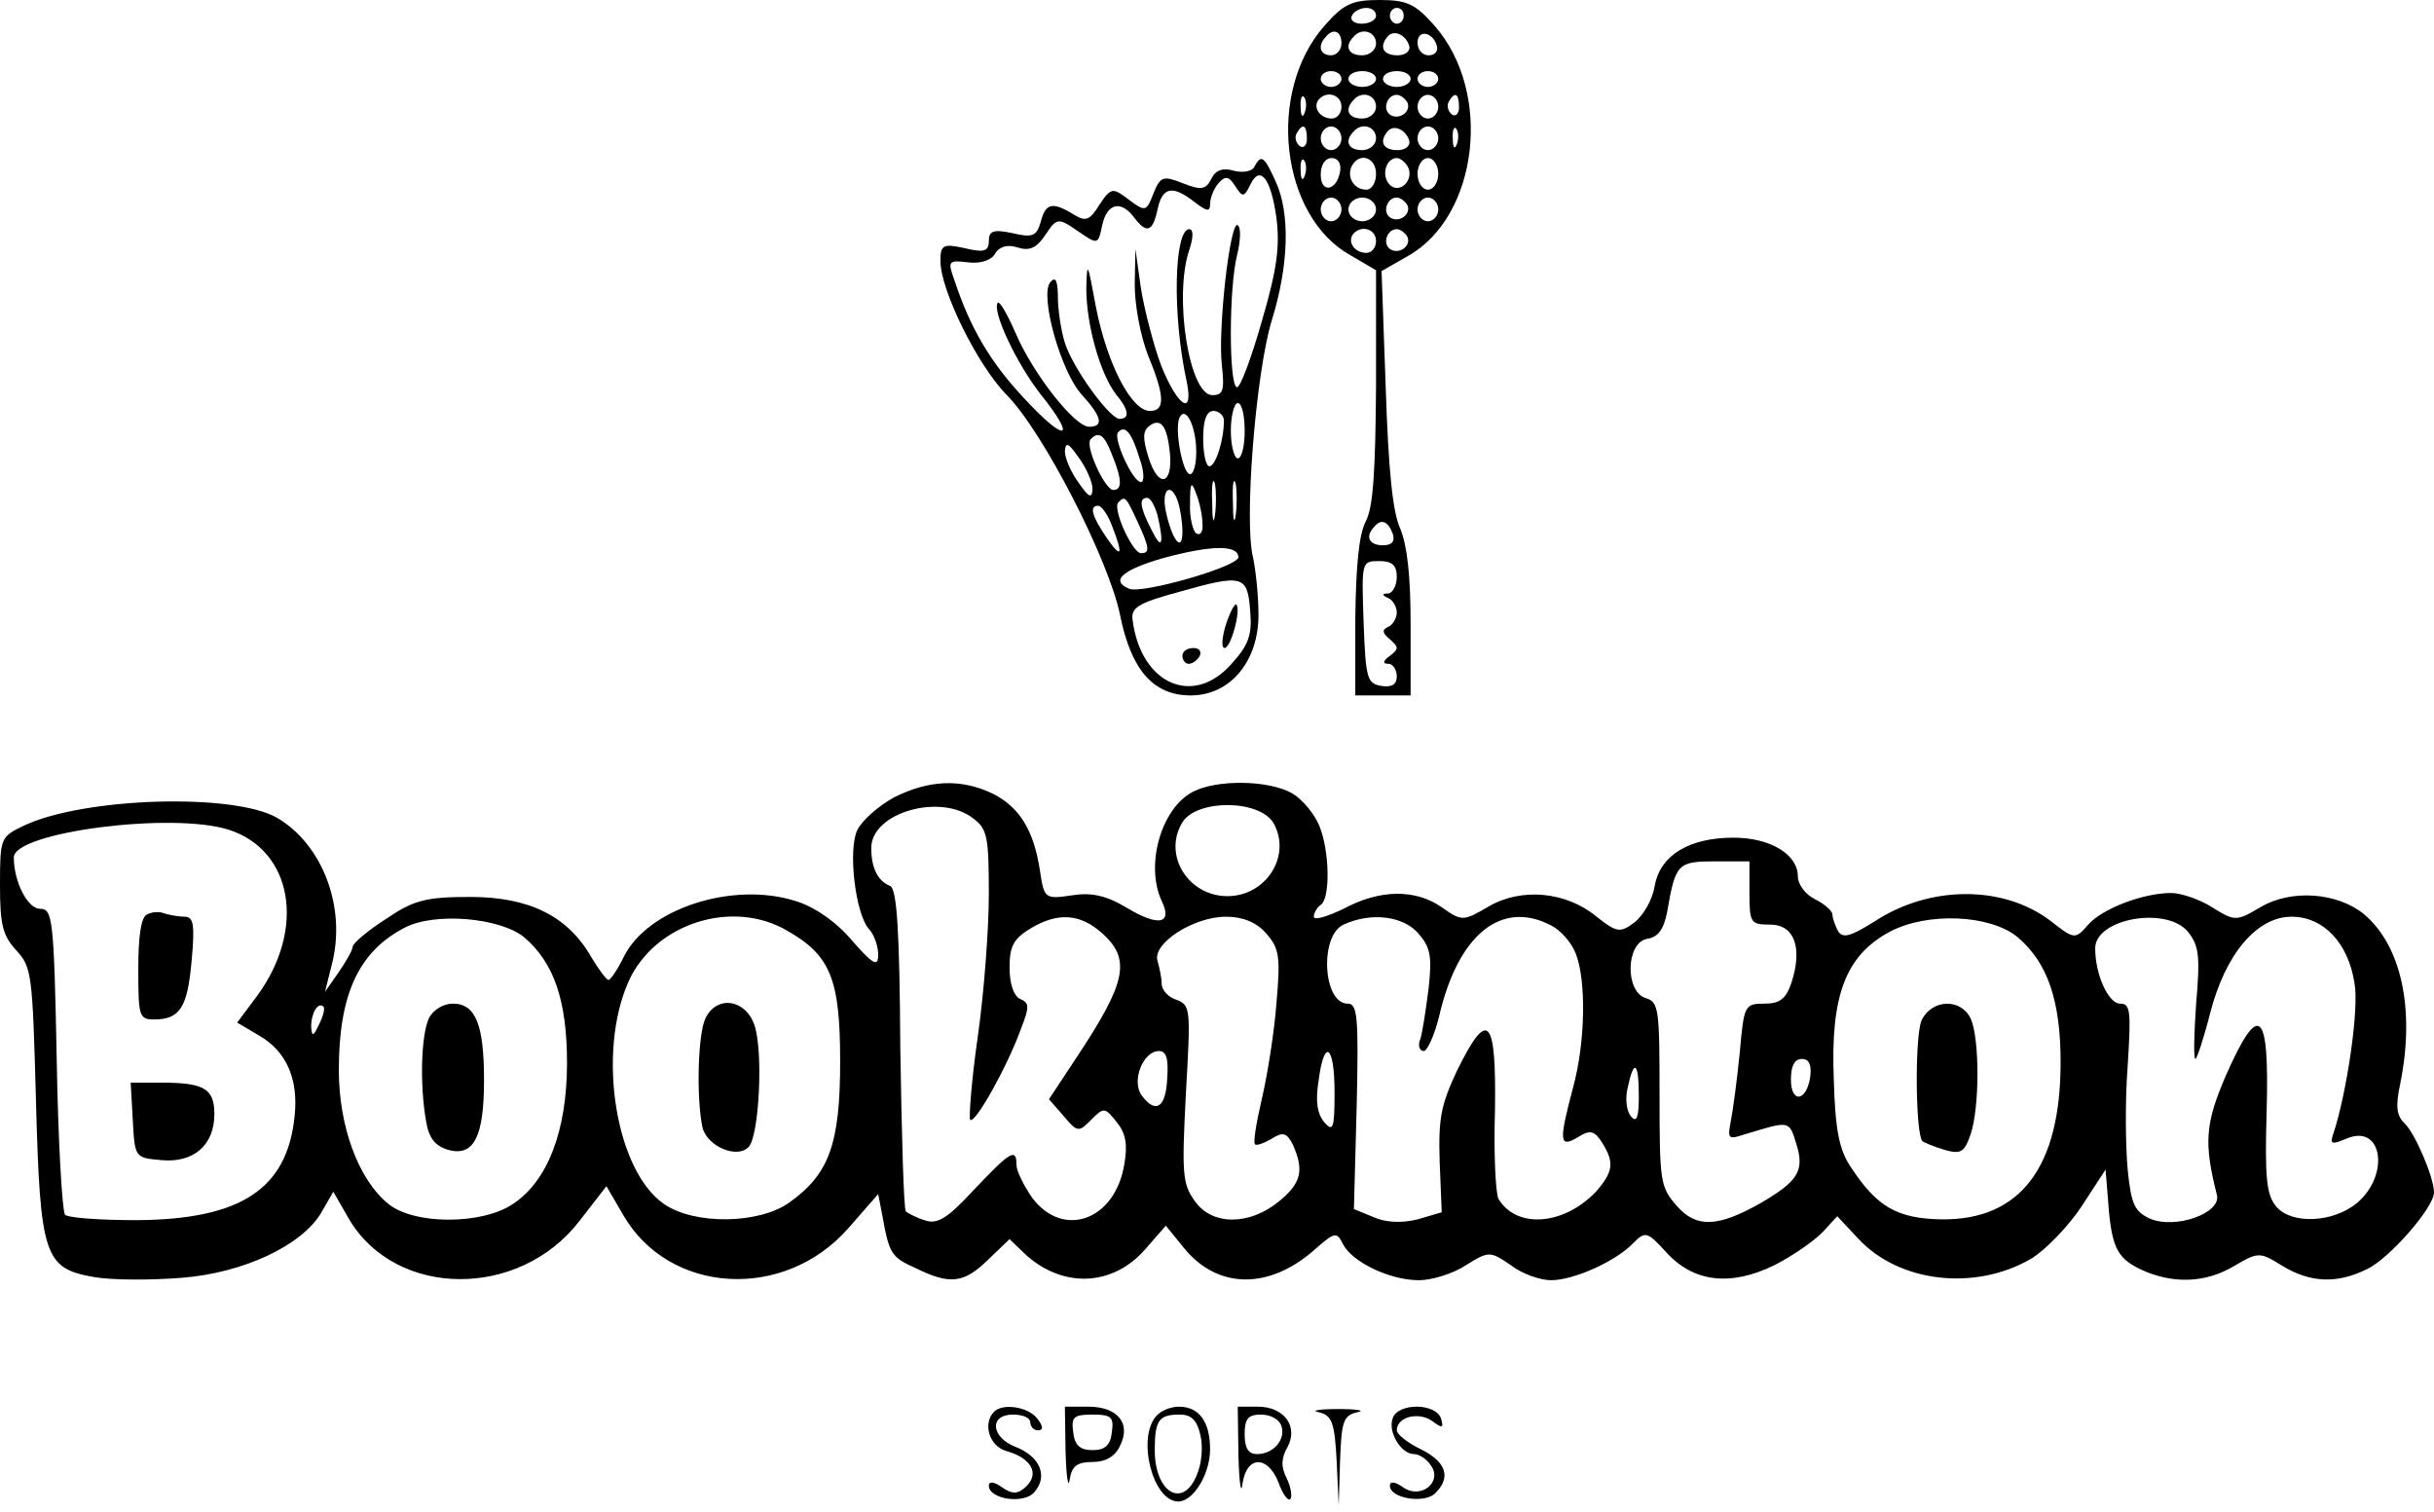 <svg width="198" height="123" viewBox="0 0 198 123" fill="none" xmlns="http://www.w3.org/2000/svg">
<path d="M107.719 2.121C102.994 7.521 104.175 17.614 109.857 20.764L111.938 21.986V31.372C111.882 38.379 111.713 41.272 111.094 42.429C110.532 43.522 110.307 46.093 110.25 50.272V56.572H112.5H114.75V50.786C114.75 46.8 114.469 44.357 113.907 43.007C113.288 41.657 112.95 38.314 112.725 31.564L112.388 22.05L114.525 20.829C120.263 17.614 121.444 7.521 116.719 2.121C115.144 0.321 114.469 1.9128e-05 112.219 1.9128e-05C109.969 1.9128e-05 109.294 0.321 107.719 2.121ZM111.938 1.286C111.938 1.607 111.432 1.929 110.757 1.929C110.138 1.929 109.8 1.607 109.969 1.286C110.138 0.9 110.7 0.643 111.15 0.643C111.6 0.643 111.938 0.9 111.938 1.286ZM114.188 1.286C114.188 1.607 113.963 1.929 113.625 1.929C113.344 1.929 113.063 1.607 113.063 1.286C113.063 0.9 113.344 0.643 113.625 0.643C113.963 0.643 114.188 0.9 114.188 1.286ZM109.125 3.536C109.125 4.05 108.732 4.5 108.282 4.5C107.382 4.5 107.157 3.729 107.832 3.021C108.45 2.25 109.125 2.507 109.125 3.536ZM111.938 3.536C111.938 4.05 111.432 4.5 110.813 4.5C109.688 4.5 109.35 3.793 110.082 3.021C110.757 2.186 111.938 2.571 111.938 3.536ZM114.638 3.729C114.75 4.179 114.3 4.5 113.682 4.5C112.5 4.5 112.163 3.793 112.894 2.957C113.4 2.379 114.357 2.829 114.638 3.729ZM116.888 3.729C117 4.179 116.719 4.5 116.213 4.5C115.707 4.5 115.313 4.05 115.313 3.471C115.313 2.379 116.55 2.571 116.888 3.729ZM109.125 6.429C109.125 6.75 108.732 7.071 108.282 7.071C107.832 7.071 107.438 6.75 107.438 6.429C107.438 6.043 107.832 5.786 108.282 5.786C108.732 5.786 109.125 6.043 109.125 6.429ZM111.938 6.429C111.938 6.75 111.432 7.071 110.813 7.071C110.194 7.071 109.688 6.75 109.688 6.429C109.688 6.043 110.194 5.786 110.813 5.786C111.432 5.786 111.938 6.043 111.938 6.429ZM114.75 6.429C114.75 6.75 114.244 7.071 113.625 7.071C113.007 7.071 112.5 6.75 112.5 6.429C112.5 6.043 113.007 5.786 113.625 5.786C114.244 5.786 114.75 6.043 114.75 6.429ZM117 6.429C117 6.75 116.607 7.071 116.157 7.071C115.707 7.071 115.313 6.75 115.313 6.429C115.313 6.043 115.707 5.786 116.157 5.786C116.607 5.786 117 6.043 117 6.429ZM106.144 9.129C105.975 9.643 105.807 9.45 105.807 8.743C105.75 8.036 105.919 7.65 106.088 7.907C106.257 8.1 106.313 8.679 106.144 9.129ZM109.125 8.679C109.125 9.193 108.788 9.643 108.338 9.643C107.382 9.643 106.763 8.743 107.269 8.1C107.944 7.329 109.125 7.714 109.125 8.679ZM111.938 8.679C111.938 9.193 111.432 9.643 110.813 9.643C109.688 9.643 109.35 8.936 110.082 8.164C110.757 7.329 111.938 7.714 111.938 8.679ZM114.469 8.293C114.863 9.064 113.794 9.836 113.063 9.321C112.444 8.871 112.838 7.714 113.625 7.714C113.907 7.714 114.244 7.971 114.469 8.293ZM117 8.679C117 9.193 116.607 9.643 116.157 9.643C115.707 9.643 115.313 9.193 115.313 8.679C115.313 8.164 115.707 7.714 116.157 7.714C116.607 7.714 117 8.164 117 8.679ZM118.688 8.743C118.688 9.257 118.407 9.514 118.125 9.321C117.788 9.064 117.675 8.614 117.844 8.293C118.35 7.393 118.688 7.586 118.688 8.743ZM106.313 11.314C106.313 11.829 106.032 12.086 105.75 11.893C105.413 11.636 105.3 11.186 105.469 10.864C105.975 9.964 106.313 10.157 106.313 11.314ZM109.125 11.25C109.125 11.764 108.732 12.214 108.282 12.214C107.832 12.214 107.438 11.764 107.438 11.25C107.438 10.736 107.832 10.286 108.282 10.286C108.732 10.286 109.125 10.736 109.125 11.25ZM111.938 11.25C111.938 11.764 111.432 12.214 110.813 12.214C109.688 12.214 109.35 11.507 110.082 10.736C110.757 9.9 111.938 10.286 111.938 11.25ZM114.638 11.443C114.75 11.893 114.3 12.214 113.682 12.214C112.5 12.214 112.163 11.507 112.894 10.671C113.4 10.093 114.357 10.543 114.638 11.443ZM117 11.25C117 11.764 116.607 12.214 116.157 12.214C115.707 12.214 115.313 11.764 115.313 11.25C115.313 10.736 115.707 10.286 116.157 10.286C116.607 10.286 117 10.736 117 11.25ZM118.519 11.7C118.35 12.214 118.182 12.021 118.182 11.314C118.125 10.607 118.294 10.222 118.463 10.479C118.632 10.671 118.688 11.25 118.519 11.7ZM106.144 14.271C105.975 14.786 105.807 14.593 105.807 13.886C105.75 13.179 105.919 12.793 106.088 13.05C106.257 13.243 106.313 13.822 106.144 14.271ZM109.013 13.95C108.732 15.557 107.438 15.75 107.438 14.207C107.438 13.436 107.775 12.857 108.338 12.857C108.844 12.857 109.125 13.307 109.013 13.95ZM111.938 14.143C111.938 14.85 111.6 15.429 111.15 15.429C110.138 15.429 109.519 14.4 109.969 13.5C110.588 12.343 111.938 12.793 111.938 14.143ZM114.525 13.564C115.088 14.657 113.794 15.879 113.007 14.979C112.332 14.207 112.782 12.857 113.625 12.857C113.907 12.857 114.3 13.179 114.525 13.564ZM117 14.143C117 14.85 116.607 15.429 116.157 15.429C115.707 15.429 115.313 14.85 115.313 14.143C115.313 13.436 115.707 12.857 116.157 12.857C116.607 12.857 117 13.436 117 14.143ZM109.125 17.036C109.125 17.55 108.732 18 108.282 18C107.832 18 107.438 17.55 107.438 17.036C107.438 16.521 107.832 16.072 108.282 16.072C108.732 16.072 109.125 16.521 109.125 17.036ZM111.938 17.036C111.938 17.55 111.432 18 110.813 18C110.194 18 109.688 17.55 109.688 17.036C109.688 16.521 110.194 16.072 110.813 16.072C111.432 16.072 111.938 16.521 111.938 17.036ZM114.469 16.65C114.863 17.422 113.794 18.193 113.063 17.679C112.444 17.229 112.838 16.072 113.625 16.072C113.907 16.072 114.244 16.329 114.469 16.65ZM117 17.036C117 17.55 116.607 18 116.157 18C115.707 18 115.313 17.55 115.313 17.036C115.313 16.521 115.707 16.072 116.157 16.072C116.607 16.072 117 16.521 117 17.036ZM111.938 19.607C111.938 20.122 111.6 20.572 111.15 20.572C110.194 20.572 109.575 19.672 110.082 19.029C110.757 18.257 111.938 18.643 111.938 19.607ZM114.469 19.221C114.863 19.993 113.794 20.764 113.063 20.25C112.444 19.8 112.838 18.643 113.625 18.643C113.907 18.643 114.244 18.9 114.469 19.221ZM113.288 43.393C113.513 44.036 113.232 44.357 112.5 44.357C111.375 44.357 111.038 43.65 111.769 42.879C112.332 42.172 112.894 42.364 113.288 43.393ZM113.625 46.929C113.625 47.636 113.288 48.214 112.95 48.279C112.388 48.279 112.388 48.407 112.95 48.664C113.288 48.793 113.625 49.371 113.625 49.822C113.625 50.272 113.288 50.85 112.95 50.979C112.388 51.236 112.444 51.493 113.063 52.007C113.794 52.65 113.794 52.779 113.063 53.357C112.5 53.743 112.444 54 112.95 54C113.288 54 113.625 54.45 113.625 55.029C113.625 55.672 113.232 55.929 112.388 55.8C111.207 55.607 111.094 55.221 110.925 50.593C110.757 45.643 110.757 45.643 112.219 45.643C113.232 45.643 113.625 45.964 113.625 46.929Z" fill="black"/>
<path d="M102.038 13.564C101.869 13.95 101.082 14.079 100.35 13.886C99.507 13.629 98.888 13.822 98.55 14.529C98.1 15.429 97.707 15.493 96.244 14.914C94.613 14.271 94.388 14.336 93.825 15.75C93.263 17.229 93.15 17.229 91.857 16.264C90.507 15.236 90.394 15.236 89.438 16.65C88.65 17.936 88.313 18.064 87.3 17.422C85.613 16.393 85.05 16.521 84.657 18.064C84.319 19.221 83.982 19.35 82.35 18.964C80.832 18.643 80.438 18.771 80.438 19.607C80.438 20.443 80.044 20.572 78.469 20.186C76.725 19.8 76.5 19.929 76.5 21.214C76.5 23.593 79.482 29.636 81.844 32.079C84.825 35.036 90.225 45.579 91.125 50.079C92.025 54.514 93.825 56.572 96.863 56.572C100.069 56.572 102.375 53.807 102.375 50.014C102.375 48.471 102.15 46.35 101.925 45.322C101.194 42.364 102.15 30.407 103.444 26.1C104.85 21.6 104.963 17.357 103.782 14.786C102.825 12.664 102.6 12.536 102.038 13.564ZM101.7 15.043C102.488 13.371 103.388 14.464 103.838 17.743C104.119 20.057 103.894 21.857 102.657 26.1C101.813 29.057 100.913 31.5 100.632 31.5C99.957 31.5 99.957 23.4 100.632 20.764C100.913 19.607 100.969 18.514 100.688 18.322C100.069 17.872 99.057 26.807 99.394 29.7C99.619 31.757 99.507 32.143 98.607 32.143C96.75 32.143 95.457 24.107 96.75 20.314C97.088 19.286 97.088 18.643 96.75 18.643C95.513 18.643 95.344 25.586 96.525 30.986C97.144 33.943 95.794 33.107 94.444 29.7C93.825 28.029 93.094 25.2 92.813 23.464L92.363 20.25L92.307 23.143C92.307 24.814 92.757 27.257 93.375 28.864C94.782 32.272 94.782 33.429 93.544 33.429C92.025 33.429 90.057 29.572 89.157 25.007C88.482 21.343 88.425 21.15 88.369 23.464C88.369 26.422 89.494 30.407 90.788 32.079C91.857 33.364 91.913 34.072 91.069 34.072C90.338 34.072 87.694 30.536 86.794 28.35C86.4 27.45 86.119 25.65 86.063 24.493C86.063 22.822 85.894 22.436 85.444 22.95C84.544 23.979 86.288 30.279 88.032 32.143C89.607 33.879 89.832 34.714 88.594 34.714C87.413 34.714 84.038 30.407 82.632 27.129C81.957 25.586 81.338 24.493 81.169 24.622C80.663 25.264 82.688 29.572 84.657 32.079C87.694 35.871 86.682 36.064 83.25 32.336C80.55 29.443 78.919 26.679 77.625 22.757C77.063 21.214 77.175 21.15 78.75 21.343C79.819 21.471 80.663 21.15 80.944 20.636C81.282 20.057 81.957 19.864 82.744 20.122C83.757 20.443 84.319 20.186 85.05 19.093C85.95 17.743 86.063 17.679 87.638 18.771C89.325 19.929 89.325 19.929 89.663 18.322C90.057 16.521 91.182 16.264 92.25 17.679C93.263 19.029 93.769 18.9 94.163 17.036C94.557 15.171 95.4 15.043 97.2 16.457C98.213 17.229 98.438 17.229 98.438 16.586C98.438 16.072 98.775 15.3 99.113 14.914C99.675 14.271 99.957 14.336 100.463 15.107C101.082 16.072 101.194 16.072 101.7 15.043ZM101.25 35.036C101.25 36.257 101.025 37.286 100.688 37.286C100.407 37.286 100.125 36.257 100.125 35.036C100.125 33.814 100.407 32.786 100.688 32.786C101.025 32.786 101.25 33.814 101.25 35.036ZM97.313 36.772C97.313 37.8 97.088 38.572 96.807 38.572C96.188 38.572 95.513 34.779 95.963 33.943C96.469 32.979 97.313 34.714 97.313 36.772ZM99.563 34.2C99.563 35.807 98.888 37.929 98.382 37.929C98.1 37.929 97.875 36.9 97.875 35.679C97.875 34.136 98.157 33.429 98.719 33.429C99.169 33.429 99.563 33.814 99.563 34.2ZM95.175 36.9C95.4 39.471 94.219 39.729 93.432 37.221C92.925 35.614 92.982 35.036 93.488 34.65C94.444 33.943 94.95 34.65 95.175 36.9ZM92.7 37.286C93.094 38.379 93.094 39.214 92.813 39.214C92.138 39.214 90.507 35.614 90.957 35.164C91.519 34.522 92.082 35.229 92.7 37.286ZM90.45 36.964C91.294 39.022 91.294 39.857 90.563 39.857C89.888 39.857 88.257 36.322 88.707 35.743C89.382 35.036 89.832 35.357 90.45 36.964ZM88.875 39.793C88.819 40.564 88.594 40.5 87.75 39.279C87.132 38.443 86.625 37.286 86.625 36.707C86.682 35.936 86.907 36 87.75 37.221C88.369 38.057 88.875 39.214 88.875 39.793ZM98.832 41.914C98.719 42.75 98.607 42.236 98.607 40.822C98.55 39.407 98.663 38.764 98.832 39.343C98.944 39.986 98.944 41.143 98.832 41.914ZM100.519 41.914C100.407 42.75 100.294 42.236 100.294 40.822C100.238 39.407 100.35 38.764 100.519 39.343C100.632 39.986 100.632 41.143 100.519 41.914ZM97.819 42.621C97.875 43.264 97.65 43.586 97.313 43.393C97.032 43.2 96.75 42.043 96.807 40.95C96.807 39.214 96.919 39.086 97.313 40.179C97.594 40.886 97.819 41.979 97.819 42.621ZM95.85 40.886C96.019 41.464 96.188 42.493 96.188 43.264C96.188 45 95.344 43.971 94.838 41.593C94.444 39.729 95.288 39.15 95.85 40.886ZM92.532 42.429C93.544 44.614 93.544 45 92.813 45C92.138 45 90.507 41.464 90.957 40.886C91.519 40.307 91.575 40.371 92.532 42.429ZM94.163 41.914C94.725 44.357 94.5 44.807 93.657 43.072C92.7 41.207 92.644 40.5 93.319 40.5C93.6 40.5 93.938 41.143 94.163 41.914ZM90.45 42.75C91.407 45.193 91.238 45.514 90 43.714C88.819 41.979 88.594 41.143 89.325 41.143C89.607 41.143 90.113 41.85 90.45 42.75ZM100.744 45.322C100.744 46.093 92.869 48.343 91.857 47.893C90.282 47.25 91.294 46.35 94.669 45.386C98.494 44.357 100.688 44.293 100.744 45.322ZM101.7 49.693C101.869 51.621 101.588 52.457 100.182 54C97.088 57.536 92.813 55.672 92.138 50.464C91.969 49.436 92.588 49.05 95.907 48.15C101.138 46.672 101.475 46.8 101.7 49.693Z" fill="black"/>
<path d="M99.731 50.786C99.394 51.879 99.338 52.714 99.619 52.714C100.125 52.714 100.969 49.629 100.575 49.179C100.463 49.05 100.069 49.757 99.731 50.786Z" fill="black"/>
<path d="M96.187 53.357C96.187 53.679 96.412 54 96.694 54C97.031 54 97.425 53.679 97.594 53.357C97.762 52.971 97.537 52.714 97.087 52.714C96.581 52.714 96.187 52.971 96.187 53.357Z" fill="black"/>
<path d="M72.731 64.864C71.438 65.572 70.144 66.729 69.75 67.5C68.963 69.107 69.581 74.25 70.65 75.536C71.1 75.986 71.438 76.95 71.438 77.657C71.438 78.686 71.044 78.493 69.3 76.5C68.006 74.957 66.206 73.736 64.688 73.286C59.569 71.679 52.65 73.929 50.738 77.85C50.231 78.879 49.669 79.714 49.5 79.714C49.331 79.714 48.713 78.879 48.094 77.85C46.181 74.507 43.031 72.964 38.25 72.964C34.65 72.964 33.638 73.222 31.388 74.764C29.869 75.729 28.688 76.757 28.688 77.014C28.688 77.272 28.181 78.171 27.563 79.072L26.438 80.679L27 78.429C28.181 73.864 26.269 68.722 22.556 66.536C19.012 64.479 6.75 64.864 1.913 67.179C0.056 68.079 0 68.143 0 72C0 75.279 0.225 76.114 1.35 77.336C2.587 78.686 2.644 79.264 2.925 89.486C3.263 102.214 3.6 103.179 7.65 103.886C9.113 104.143 12.262 104.143 14.738 103.95C19.8 103.564 24.581 101.314 26.156 98.614L27.113 96.943L28.406 99.193C32.231 105.622 42.244 105.686 47.138 99.322L49.331 96.493L50.681 98.807C54.394 105.3 63.788 105.879 69.019 99.9L71.438 97.136L71.775 98.871C72.338 102.022 72.506 102.279 74.531 103.179C77.288 104.529 78.413 104.4 80.381 102.472L82.125 100.8L83.531 102.15C86.625 104.85 90.619 104.593 93.206 101.572L94.838 99.707L96.356 101.572C99.056 104.85 103.163 104.914 106.819 101.764C108.563 100.222 108.731 100.157 109.238 101.186C109.969 102.664 113.063 104.143 115.425 104.143C116.438 104.143 118.181 103.629 119.25 102.922C121.106 101.764 121.219 101.764 122.906 102.922C123.806 103.629 125.325 104.143 126.169 104.143C128.025 104.143 131.456 102.6 132.863 101.122C133.819 100.157 133.988 100.157 135.507 101.829C137.756 104.336 140.794 104.657 144.338 102.922C145.857 102.15 147.6 100.929 148.275 100.222L149.457 98.936L151.2 100.8C154.519 104.336 160.65 105.043 165.207 102.407C166.388 101.7 168.244 99.772 169.313 98.164L171.282 95.143L171.45 97.2C171.732 101.379 172.125 102.279 174.094 103.243C176.682 104.464 179.382 104.4 181.744 102.986C183.713 101.829 183.825 101.829 185.682 102.986C187.932 104.336 190.069 104.464 192.544 103.243C194.344 102.407 198 98.229 198 97.007C198 95.786 196.482 92.25 195.638 91.414C194.963 90.772 194.85 90.064 195.244 88.2C196.482 82.157 195.357 76.95 192.319 74.379C190.125 72.579 186.357 72.322 183.882 73.8C181.913 74.957 181.8 74.957 179.944 73.8C178.932 73.157 177.413 72.643 176.625 72.643C174.319 72.643 171 73.929 169.875 75.214C168.807 76.436 168.75 76.436 166.782 74.893C162.957 72 156.994 72 152.494 74.957C150.525 76.179 149.907 76.371 149.513 75.729C149.288 75.279 149.063 74.7 149.063 74.379C149.063 74.121 148.444 73.543 147.657 73.157C146.869 72.772 146.25 71.936 146.25 71.293C146.25 69.493 144 68.143 141.019 68.143C137.419 68.143 135.056 69.557 134.606 72.064C134.438 73.157 133.706 74.443 132.975 75.022C131.794 75.921 131.513 75.857 129.881 74.572C127.406 72.514 123.75 72.193 121.106 73.736C119.025 74.957 118.913 74.957 117.281 73.8C115.144 72.322 112.275 72.322 109.294 73.929C107.944 74.572 106.875 74.893 106.875 74.572C106.875 74.25 107.156 73.8 107.438 73.607C108.225 73.093 108.169 69.236 107.325 67.179C106.931 66.214 105.975 65.057 105.131 64.543C103.219 63.45 99 63.386 97.031 64.414C94.444 65.764 93.15 70.393 94.5 73.286C95.4 75.15 94.275 75.407 91.688 73.864C90 72.836 88.763 72.579 87.188 72.836C84.994 73.157 84.938 73.093 84.6 70.843C84.094 67.5 82.913 65.636 80.719 64.543C78.131 63.322 75.544 63.45 72.731 64.864ZM103.613 66.986C105.075 69.621 102.994 72.9 99.844 72.9C96.694 72.9 94.613 69.621 96.131 66.986C97.2 64.993 102.488 64.993 103.613 66.986ZM79.2 66.6C80.325 67.436 80.438 68.143 80.438 72.772C80.438 75.6 80.044 80.807 79.538 84.343C79.031 87.879 78.806 90.9 78.919 91.093C79.313 91.479 81.956 86.722 83.025 83.764C83.756 81.9 83.756 81.579 82.969 81.257C82.463 81 82.125 80.036 82.125 78.686C82.125 76.95 82.463 76.371 83.813 75.536C86.063 74.186 87.863 74.314 89.663 75.921C92.025 78.043 91.631 79.907 87.581 86.014L85.331 89.421L86.513 90.772C87.638 92.121 87.75 92.121 88.763 91.093C89.775 90.064 89.888 90.064 90.844 91.286C91.575 92.186 91.744 93.086 91.463 94.693C90.731 99.257 86.513 100.8 83.981 97.457C83.306 96.493 82.688 95.272 82.688 94.757C82.688 93.343 82.181 93.664 79.2 96.814C77.063 99.129 76.219 99.643 75.206 99.257C74.531 99.064 73.856 98.679 73.688 98.55C73.519 98.357 73.35 92.443 73.238 85.307C73.181 75.6 72.956 72.257 72.394 72.064C71.438 71.679 70.875 70.65 70.875 68.979C70.875 66.086 76.556 64.479 79.2 66.6ZM18.619 67.5C23.794 69.171 24.919 75.536 20.925 81L19.294 83.186L21.038 84.214C23.288 85.5 24.3 87.75 23.962 90.836C23.344 96.75 19.575 99.193 11.137 99.257C8.1 99.257 5.456 99.064 5.288 98.807C5.063 98.55 4.725 92.829 4.613 86.143C4.388 74.7 4.275 73.929 3.263 73.929C2.25 73.929 1.125 71.743 1.125 69.75C1.125 67.693 14.006 66.022 18.619 67.5ZM142.313 72.643C142.313 75.086 142.425 75.214 144 75.214C145.969 75.214 146.644 77.079 145.744 79.907C145.294 81.257 144.788 81.643 143.55 81.643C141.919 81.643 141.863 81.772 141.525 85.629C141.3 87.879 140.963 90.386 140.794 91.222C140.513 92.636 140.625 92.7 141.807 92.314C145.632 91.157 145.519 91.093 146.138 93.086C146.813 95.272 146.25 96.107 143.157 97.907C139.725 99.836 137.982 99.9 136.407 98.1C135.056 96.557 135 96.171 135 89.036C135 82.093 134.944 81.514 133.875 81.193C132.188 80.679 132.244 76.693 133.988 76.371C134.888 76.243 135.338 75.6 135.619 74.186C136.294 70.264 136.463 70.072 139.5 70.072H142.313V72.643ZM42.638 76.243C45.056 78.3 46.125 81.386 46.125 86.464C46.125 91.993 44.55 96.107 41.681 97.972C39.15 99.643 33.638 99.643 31.556 97.907C29.138 95.914 27.563 91.607 27.563 87.043C27.563 80.871 29.194 77.4 32.906 75.472C35.325 74.186 40.669 74.636 42.638 76.243ZM64.069 75.729C67.556 77.722 68.344 79.65 68.344 86.336C68.344 93.086 67.444 95.529 64.181 97.843C61.706 99.579 56.531 99.643 54.056 97.972C50.063 95.272 48.544 85.629 51.131 79.843C53.269 75.086 59.625 73.093 64.069 75.729ZM102.994 75.921C104.063 77.143 104.175 77.786 103.838 81.579C103.669 83.893 103.106 87.429 102.656 89.357C102.206 91.286 101.925 92.957 102.094 93.086C102.206 93.214 102.769 93.022 103.444 92.636C104.344 92.057 104.681 92.121 105.188 93.15C106.088 95.207 105.863 96.236 104.063 97.714C101.644 99.707 98.606 99.707 97.2 97.714C96.188 96.3 96.131 95.529 96.469 88.972C96.863 82.029 96.863 81.772 95.681 81.322C95.063 81.129 94.5 80.55 94.5 80.036C94.5 79.586 94.331 78.75 94.163 78.171C93.713 76.757 97.088 74.572 99.731 74.572C101.081 74.572 102.206 75.022 102.994 75.921ZM115.369 75.921C116.381 77.079 116.494 77.786 116.213 80.421C115.988 82.157 115.706 84.022 115.538 84.536C115.313 85.05 115.481 85.5 115.819 85.5C116.1 85.5 116.663 84.279 117.056 82.736C118.575 76.05 122.119 73.157 126.169 75.279C126.956 75.664 127.856 76.693 128.194 77.593C129.038 79.779 128.981 84.729 127.969 88.457C126.788 92.893 126.844 93.407 128.363 92.507C129.375 91.864 129.713 91.993 130.331 92.957C131.344 94.564 131.231 95.336 129.825 96.943C127.181 99.707 123.356 99.964 121.894 97.522C121.669 97.072 121.5 93.857 121.613 90.322C121.725 82.736 121.05 81.964 118.519 87.107C117.225 89.871 117 90.964 117.113 94.5L117.281 98.614L115.313 99.193C114.019 99.514 112.669 99.45 111.713 99L110.138 98.357L110.363 90C110.531 82.607 110.419 81.643 109.631 81.643C107.606 81.643 107.325 76.114 109.294 75.214C111.544 74.186 114.131 74.507 115.369 75.921ZM164.138 76.243C166.557 78.3 167.625 81.386 167.625 86.4C167.625 94.95 164.363 99.257 157.95 99.193C154.294 99.129 152.663 98.164 150.525 94.886C149.625 93.536 149.288 91.929 149.175 87.814C148.894 81 150.132 77.722 153.732 75.793C156.769 74.186 161.888 74.379 164.138 76.243ZM178.032 75.857C178.875 76.95 178.988 77.786 178.65 81.643C178.482 84.086 178.425 86.143 178.594 86.143C178.707 86.143 179.269 84.472 179.775 82.479C181.013 77.593 183.6 74.572 186.413 74.572C189 74.572 191.025 76.693 191.532 79.972C191.925 82.029 190.913 88.843 189.844 92.121C189.507 93.086 189.619 93.15 190.857 92.636C193.782 91.35 194.457 95.529 191.757 97.843C189.844 99.45 186.469 99.643 185.175 98.164C184.388 97.2 184.219 95.979 184.388 90.322C184.613 82.093 183.769 81.386 181.069 87.493C179.382 91.414 179.269 92.957 180.338 97.2C180.732 98.679 176.963 100.029 174.882 99.129C173.644 98.55 173.363 97.972 173.082 95.143C172.913 93.343 172.857 89.55 173.082 86.722C173.363 82.222 173.307 81.643 172.463 81.643C171.507 81.643 170.438 79.264 170.438 77.143C170.438 74.7 176.344 73.671 178.032 75.857ZM25.931 83.379C25.481 84.343 25.369 84.343 25.312 83.507C25.312 82.414 25.875 81.45 26.325 81.9C26.438 82.093 26.269 82.736 25.931 83.379ZM94.95 87.75C94.838 90.129 93.994 90.643 92.869 89.1C92.025 87.943 92.981 85.5 94.275 85.5C94.894 85.5 95.063 86.143 94.95 87.75ZM108.563 88.843C108.563 91.8 108.45 92.121 107.719 91.286C107.156 90.579 106.988 89.614 107.269 87.879C107.719 84.407 108.563 84.986 108.563 88.843ZM147.263 87.557C146.982 89.614 145.688 89.807 145.688 87.814C145.688 86.722 145.969 86.143 146.588 86.143C147.15 86.143 147.375 86.593 147.263 87.557ZM133.313 89.164C133.313 90.9 133.144 91.35 132.694 90.836C132.3 90.386 132.188 89.357 132.413 88.457C132.919 86.079 133.313 86.4 133.313 89.164Z" fill="black"/>
<path d="M11.981 74.379C11.475 74.572 11.25 76.114 11.25 78.814C11.25 82.671 11.306 82.929 12.544 82.929C14.625 82.929 15.244 81.964 15.581 78.236C15.862 75.214 15.75 74.572 15.019 74.572C14.569 74.572 13.837 74.443 13.387 74.314C12.994 74.121 12.319 74.186 11.981 74.379Z" fill="black"/>
<path d="M10.8 91.093C10.968 94.179 10.968 94.179 13.106 94.372C15.75 94.629 17.437 93.15 17.437 90.643C17.437 88.586 16.65 88.072 13.162 88.072H10.631L10.8 91.093Z" fill="black"/>
<path d="M34.875 82.864C34.256 84.279 34.144 88.2 34.65 91.157C34.875 92.572 35.381 93.214 36.45 93.536C38.531 94.114 39.375 92.507 39.375 87.879C39.375 83.379 38.7 81.643 36.844 81.643C36.056 81.643 35.213 82.157 34.875 82.864Z" fill="black"/>
<path d="M57.375 82.864C56.756 84.214 56.644 89.422 57.15 91.736C57.544 93.279 60.019 94.307 60.919 93.279C61.762 92.314 62.1 85.5 61.368 83.379C60.637 81.257 58.275 80.936 57.375 82.864Z" fill="black"/>
<path d="M156.319 82.993C155.756 84.279 155.813 92.122 156.375 92.829C156.544 92.957 157.331 93.279 158.175 93.536C159.525 93.922 159.806 93.729 160.313 92.25C161.044 90.064 161.044 84.472 160.313 82.864C159.525 81.193 157.163 81.257 156.319 82.993Z" fill="black"/>
<path d="M80.832 114.879C79.932 115.843 80.494 117.643 81.844 118.029C83.869 118.607 84.6 119.829 83.475 120.922C82.8 121.564 82.35 121.564 81.507 120.986C80.888 120.536 80.438 120.472 80.438 120.857C80.438 121.95 83.307 122.4 84.15 121.372C85.275 120.086 84.6 118.479 82.632 117.707C80.607 116.936 80.438 115.072 82.407 115.072C83.194 115.072 83.813 115.329 83.813 115.714C83.813 116.036 84.094 116.357 84.432 116.357C84.882 116.357 84.882 116.036 84.376 115.393C83.644 114.429 81.507 114.107 80.832 114.879Z" fill="black"/>
<path d="M86.681 118.093C86.737 120.15 86.906 121.179 87.019 120.343C87.187 119.25 87.637 118.929 88.875 118.929C89.944 118.929 90.731 118.479 91.125 117.579C92.025 115.779 90.9 114.429 88.537 114.429H86.625L86.681 118.093ZM90.45 116.486C90.337 117.579 89.887 117.964 88.875 117.964C87.862 117.964 87.412 117.579 87.3 116.486C87.131 115.264 87.356 115.072 88.875 115.072C90.394 115.072 90.619 115.264 90.45 116.486Z" fill="black"/>
<path d="M94.05 115.2C92.475 117 93.769 122.143 95.85 122.143C97.087 122.143 98.437 119.893 98.437 117.9C98.437 115.65 97.537 114.429 95.906 114.429C95.231 114.429 94.444 114.75 94.05 115.2ZM97.65 116.743C97.875 117.643 97.762 119.057 97.369 119.957C96.244 122.786 93.937 121.436 93.937 117.964C93.937 115.522 94.275 115.072 95.962 115.072C96.919 115.072 97.369 115.522 97.65 116.743Z" fill="black"/>
<path d="M100.744 118.414C100.8 120.664 100.969 121.693 101.081 120.664C101.419 118.414 103.106 118.35 104.006 120.6C104.344 121.564 104.794 122.143 104.962 121.95C105.131 121.757 105.019 120.986 104.681 120.279C104.175 119.314 104.231 118.607 104.737 117.707C105.637 116.036 104.456 114.429 102.319 114.429H100.687L100.744 118.414ZM104.231 115.972C104.625 117.064 103.612 118.286 102.262 118.286C101.531 118.286 101.25 117.772 101.25 116.679C101.25 115.393 101.531 115.072 102.6 115.072C103.331 115.072 104.062 115.457 104.231 115.972Z" fill="black"/>
<path d="M107.269 114.879C108.338 115.136 108.563 115.65 108.732 118.8L108.901 122.464L109.013 118.8C109.126 115.586 109.294 115.136 110.419 114.879C111.094 114.75 110.419 114.622 108.844 114.622C107.326 114.622 106.594 114.75 107.269 114.879Z" fill="black"/>
<path d="M113.288 115.393C112.894 116.486 113.963 118.286 115.031 118.286C115.425 118.286 116.044 118.672 116.381 119.186C117.394 120.536 115.594 122.014 114.131 120.986C113.513 120.536 113.063 120.472 113.063 120.857C113.063 121.886 115.819 122.336 116.719 121.5C118.069 120.214 117.675 118.929 115.594 117.9C114.525 117.386 113.625 116.679 113.625 116.357C113.625 115.264 115.369 114.814 116.494 115.586C117.338 116.229 117.45 116.164 117.225 115.393C116.775 114.107 113.681 114.107 113.288 115.393Z" fill="black"/>
</svg>
